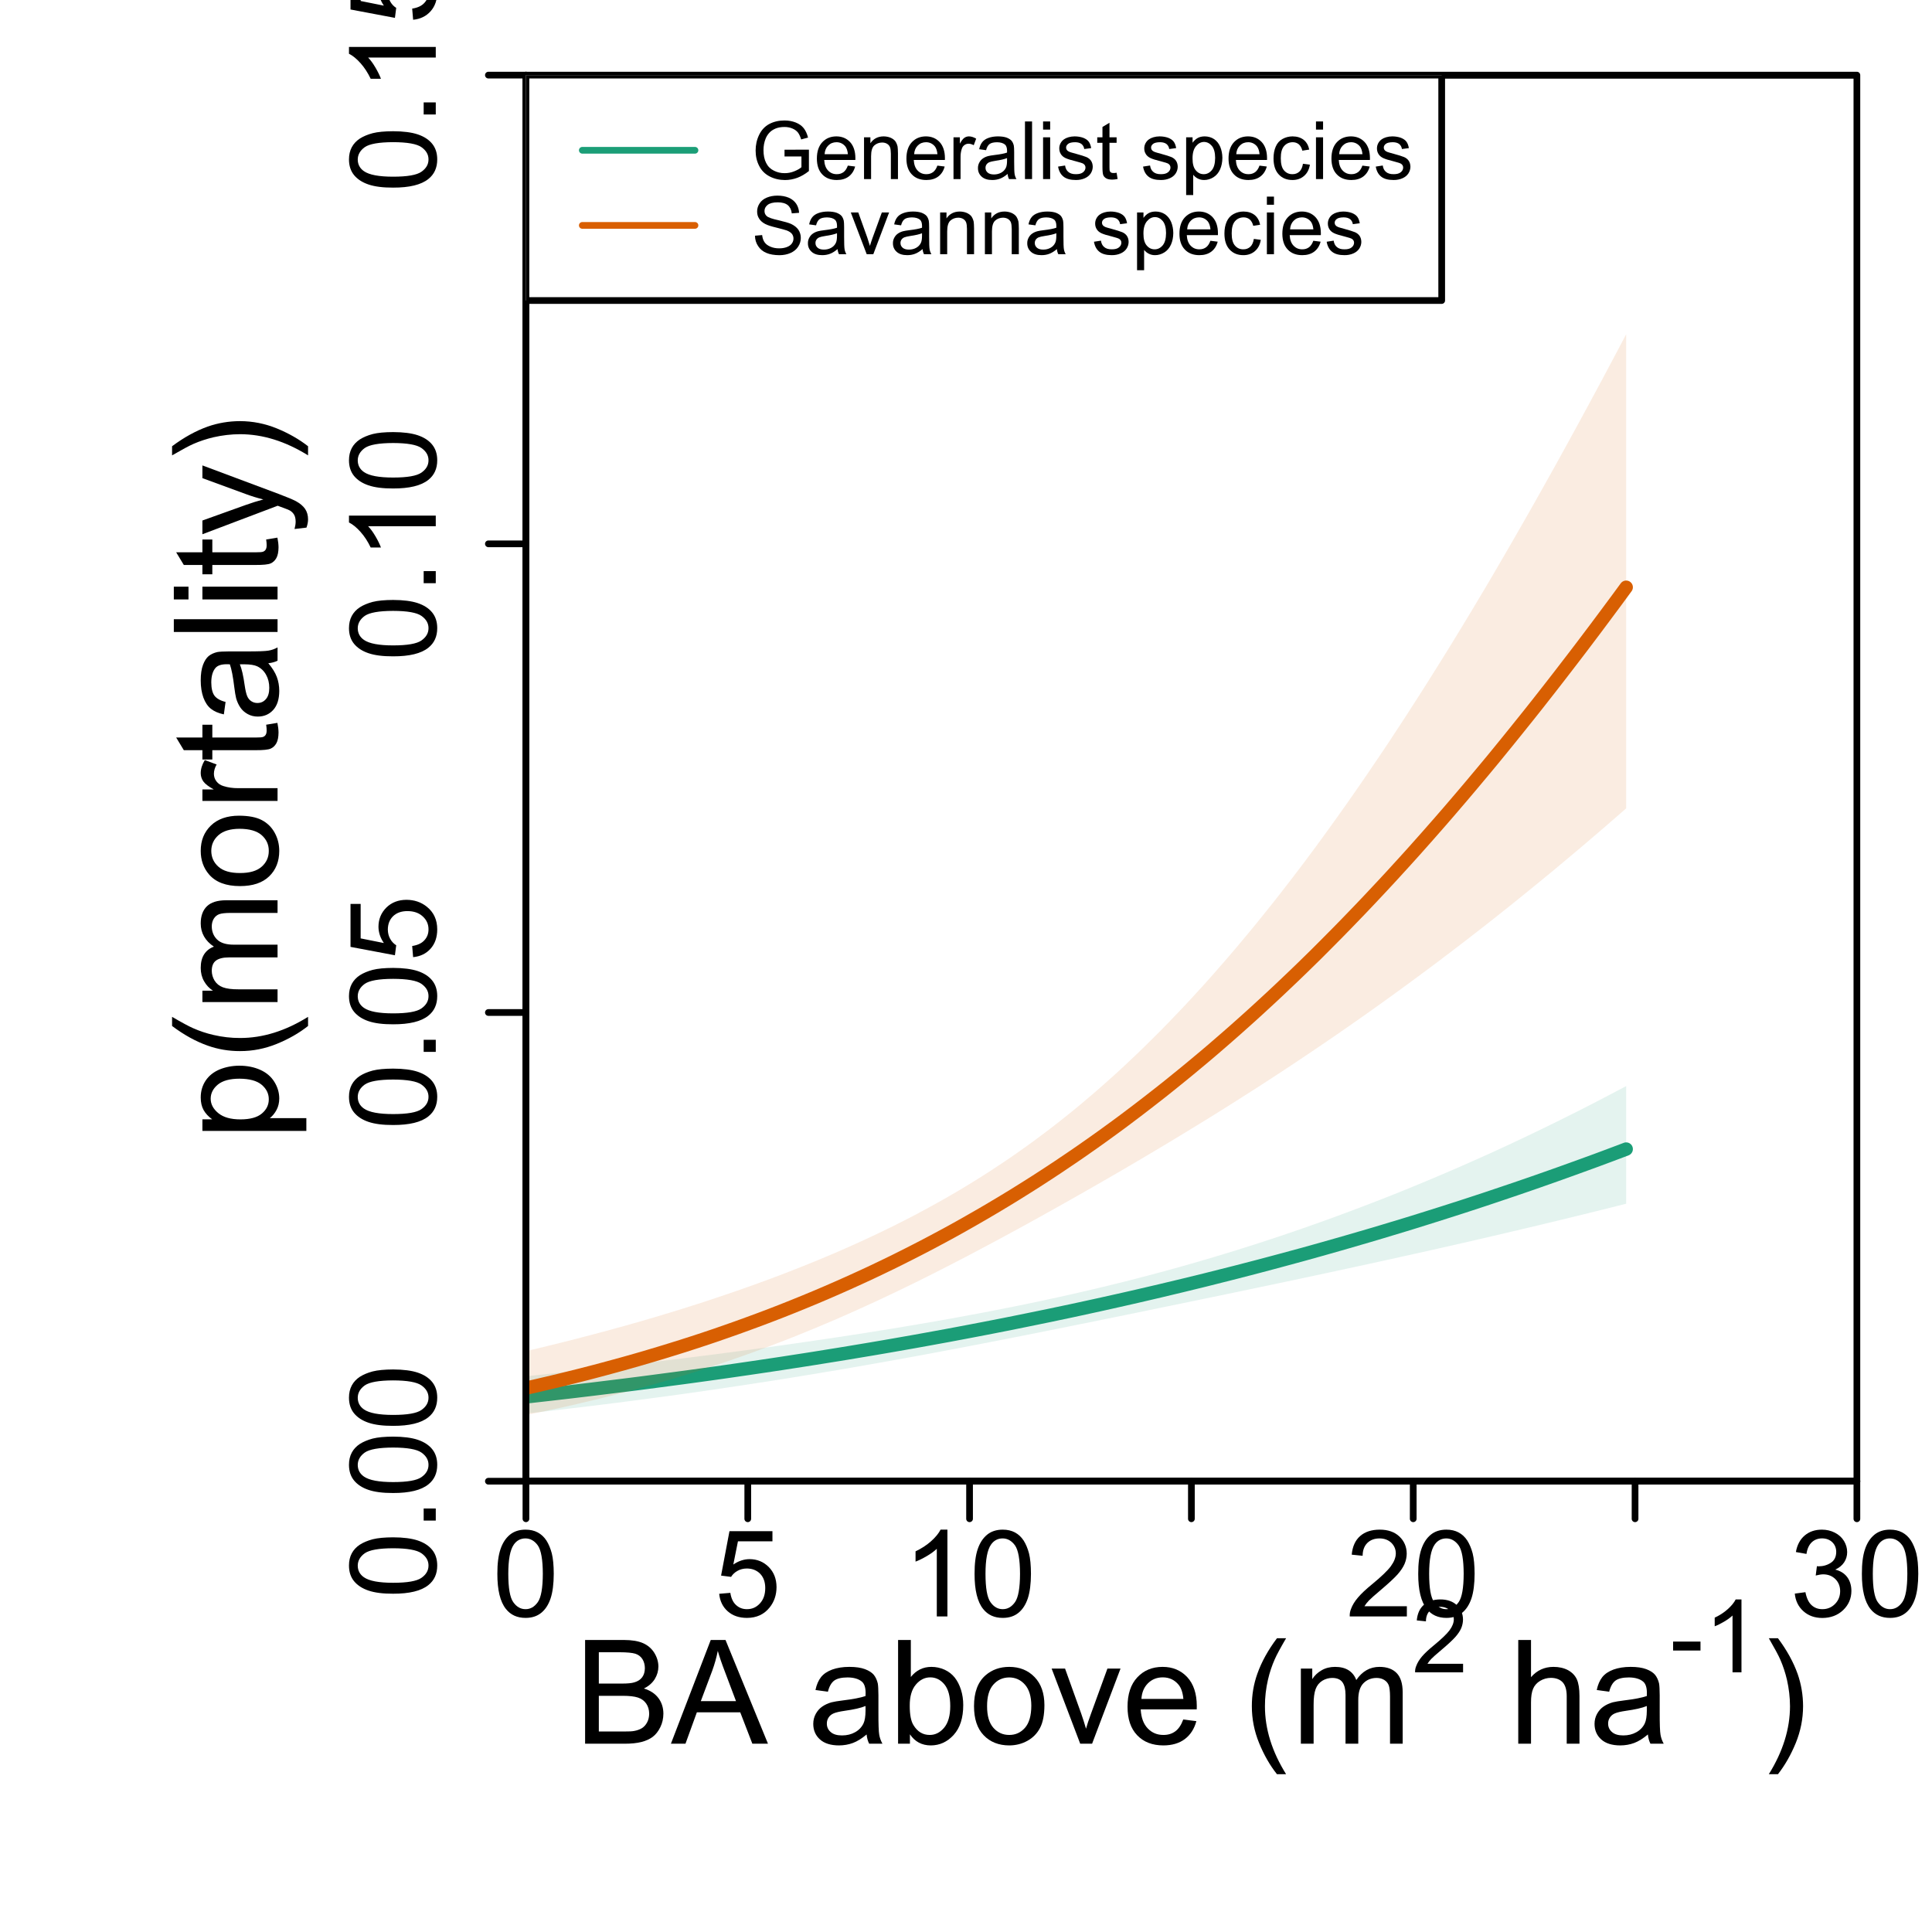 <?xml version="1.0" encoding="UTF-8"?>
<svg xmlns="http://www.w3.org/2000/svg" xmlns:xlink="http://www.w3.org/1999/xlink" width="216pt" height="216pt" viewBox="0 0 216 216" version="1.1">
<defs>
<g>
<symbol overflow="visible" id="glyph0-0">
<path style="stroke:none;" d="M 2.023 0 L 2.023 -10.125 L 10.125 -10.125 L 10.125 0 Z M 2.277 -0.254 L 9.871 -0.254 L 9.871 -9.871 L 2.277 -9.871 Z M 2.277 -0.254 "/>
</symbol>
<symbol overflow="visible" id="glyph0-1">
<path style="stroke:none;" d="M 1.188 0 L 1.188 -11.598 L 5.539 -11.598 C 6.422 -11.594 7.133 -11.477 7.668 -11.242 C 8.203 -11.004 8.621 -10.645 8.926 -10.16 C 9.227 -9.672 9.379 -9.16 9.383 -8.629 C 9.379 -8.133 9.246 -7.668 8.977 -7.23 C 8.707 -6.793 8.301 -6.438 7.762 -6.172 C 8.461 -5.961 9 -5.609 9.375 -5.117 C 9.75 -4.617 9.938 -4.035 9.941 -3.363 C 9.938 -2.816 9.824 -2.309 9.598 -1.848 C 9.367 -1.379 9.082 -1.02 8.746 -0.766 C 8.406 -0.512 7.984 -0.32 7.477 -0.191 C 6.969 -0.062 6.344 0 5.609 0 Z M 2.723 -6.723 L 5.23 -6.723 C 5.906 -6.719 6.395 -6.766 6.691 -6.859 C 7.082 -6.973 7.375 -7.164 7.574 -7.434 C 7.77 -7.703 7.867 -8.043 7.871 -8.449 C 7.867 -8.832 7.777 -9.168 7.594 -9.465 C 7.406 -9.754 7.141 -9.953 6.801 -10.062 C 6.457 -10.168 5.871 -10.223 5.039 -10.227 L 2.723 -10.227 Z M 2.723 -1.367 L 5.609 -1.367 C 6.102 -1.363 6.449 -1.383 6.652 -1.422 C 7.004 -1.484 7.301 -1.59 7.539 -1.738 C 7.773 -1.883 7.969 -2.098 8.121 -2.383 C 8.273 -2.664 8.348 -2.992 8.352 -3.363 C 8.348 -3.793 8.238 -4.168 8.02 -4.488 C 7.797 -4.809 7.488 -5.031 7.098 -5.16 C 6.703 -5.289 6.141 -5.355 5.402 -5.355 L 2.723 -5.355 Z M 2.723 -1.367 "/>
</symbol>
<symbol overflow="visible" id="glyph0-2">
<path style="stroke:none;" d="M -0.023 0 L 4.43 -11.598 L 6.082 -11.598 L 10.828 0 L 9.082 0 L 7.727 -3.512 L 2.879 -3.512 L 1.605 0 Z M 3.32 -4.762 L 7.254 -4.762 L 6.043 -7.973 C 5.668 -8.945 5.395 -9.746 5.219 -10.379 C 5.07 -9.629 4.863 -8.891 4.598 -8.164 Z M 3.32 -4.762 "/>
</symbol>
<symbol overflow="visible" id="glyph0-3">
<path style="stroke:none;" d=""/>
</symbol>
<symbol overflow="visible" id="glyph0-4">
<path style="stroke:none;" d="M 6.551 -1.035 C 6.02 -0.586 5.512 -0.27 5.027 -0.086 C 4.539 0.098 4.016 0.188 3.457 0.191 C 2.535 0.188 1.824 -0.035 1.328 -0.484 C 0.832 -0.934 0.586 -1.512 0.586 -2.215 C 0.586 -2.625 0.68 -3 0.867 -3.34 C 1.055 -3.68 1.297 -3.953 1.602 -4.16 C 1.898 -4.363 2.242 -4.52 2.625 -4.629 C 2.906 -4.699 3.328 -4.77 3.891 -4.84 C 5.039 -4.977 5.883 -5.141 6.43 -5.332 C 6.43 -5.527 6.434 -5.648 6.438 -5.703 C 6.434 -6.281 6.301 -6.691 6.035 -6.93 C 5.668 -7.246 5.125 -7.406 4.414 -7.41 C 3.742 -7.406 3.25 -7.289 2.93 -7.059 C 2.609 -6.82 2.371 -6.406 2.223 -5.812 L 0.832 -6.004 C 0.957 -6.598 1.164 -7.078 1.453 -7.445 C 1.742 -7.809 2.16 -8.09 2.711 -8.293 C 3.258 -8.488 3.895 -8.59 4.621 -8.59 C 5.336 -8.59 5.918 -8.504 6.367 -8.336 C 6.812 -8.168 7.141 -7.957 7.355 -7.699 C 7.562 -7.441 7.711 -7.117 7.801 -6.73 C 7.844 -6.484 7.867 -6.047 7.871 -5.418 L 7.871 -3.52 C 7.867 -2.195 7.898 -1.359 7.961 -1.008 C 8.02 -0.656 8.141 -0.32 8.32 0 L 6.836 0 C 6.684 -0.293 6.59 -0.637 6.551 -1.035 Z M 6.43 -4.215 C 5.91 -4 5.137 -3.824 4.105 -3.68 C 3.516 -3.594 3.102 -3.496 2.863 -3.391 C 2.617 -3.285 2.43 -3.133 2.301 -2.93 C 2.168 -2.727 2.102 -2.5 2.105 -2.254 C 2.102 -1.871 2.246 -1.555 2.535 -1.305 C 2.82 -1.051 3.242 -0.926 3.797 -0.926 C 4.344 -0.926 4.832 -1.043 5.262 -1.285 C 5.688 -1.52 6 -1.848 6.203 -2.27 C 6.352 -2.59 6.426 -3.066 6.43 -3.695 Z M 6.43 -4.215 "/>
</symbol>
<symbol overflow="visible" id="glyph0-5">
<path style="stroke:none;" d="M 2.383 0 L 1.059 0 L 1.059 -11.598 L 2.484 -11.598 L 2.484 -7.461 C 3.086 -8.211 3.852 -8.59 4.785 -8.59 C 5.301 -8.59 5.789 -8.484 6.254 -8.277 C 6.711 -8.066 7.09 -7.773 7.391 -7.398 C 7.688 -7.02 7.922 -6.566 8.09 -6.035 C 8.258 -5.504 8.344 -4.934 8.344 -4.328 C 8.344 -2.887 7.988 -1.773 7.277 -0.988 C 6.566 -0.203 5.711 0.188 4.715 0.191 C 3.719 0.188 2.941 -0.223 2.383 -1.051 Z M 2.363 -4.262 C 2.359 -3.254 2.5 -2.527 2.777 -2.082 C 3.223 -1.344 3.828 -0.977 4.598 -0.98 C 5.215 -0.977 5.75 -1.246 6.207 -1.789 C 6.66 -2.328 6.891 -3.137 6.891 -4.207 C 6.891 -5.301 6.672 -6.109 6.238 -6.633 C 5.801 -7.156 5.273 -7.418 4.66 -7.418 C 4.035 -7.418 3.496 -7.145 3.043 -6.605 C 2.586 -6.062 2.359 -5.281 2.363 -4.262 Z M 2.363 -4.262 "/>
</symbol>
<symbol overflow="visible" id="glyph0-6">
<path style="stroke:none;" d="M 0.539 -4.199 C 0.539 -5.754 0.969 -6.906 1.836 -7.656 C 2.555 -8.277 3.438 -8.59 4.477 -8.59 C 5.633 -8.59 6.574 -8.211 7.309 -7.453 C 8.039 -6.695 8.406 -5.648 8.41 -4.32 C 8.406 -3.234 8.246 -2.387 7.922 -1.77 C 7.598 -1.148 7.125 -0.664 6.508 -0.324 C 5.887 0.02 5.211 0.188 4.477 0.191 C 3.301 0.188 2.348 -0.188 1.625 -0.941 C 0.898 -1.695 0.539 -2.781 0.539 -4.199 Z M 2 -4.199 C 1.996 -3.121 2.23 -2.316 2.703 -1.781 C 3.172 -1.246 3.766 -0.977 4.477 -0.98 C 5.184 -0.977 5.77 -1.246 6.242 -1.785 C 6.707 -2.32 6.941 -3.141 6.945 -4.246 C 6.941 -5.281 6.707 -6.066 6.234 -6.605 C 5.762 -7.137 5.176 -7.406 4.477 -7.41 C 3.766 -7.406 3.172 -7.141 2.703 -6.609 C 2.23 -6.078 1.996 -5.273 2 -4.199 Z M 2 -4.199 "/>
</symbol>
<symbol overflow="visible" id="glyph0-7">
<path style="stroke:none;" d="M 3.402 0 L 0.207 -8.402 L 1.707 -8.402 L 3.512 -3.371 C 3.703 -2.824 3.883 -2.262 4.051 -1.676 C 4.172 -2.117 4.348 -2.648 4.578 -3.273 L 6.445 -8.402 L 7.91 -8.402 L 4.73 0 Z M 3.402 0 "/>
</symbol>
<symbol overflow="visible" id="glyph0-8">
<path style="stroke:none;" d="M 6.82 -2.707 L 8.289 -2.523 C 8.055 -1.66 7.625 -0.992 7 -0.52 C 6.371 -0.047 5.57 0.188 4.598 0.191 C 3.367 0.188 2.391 -0.188 1.672 -0.945 C 0.949 -1.699 0.59 -2.762 0.594 -4.129 C 0.59 -5.539 0.953 -6.637 1.684 -7.418 C 2.41 -8.199 3.355 -8.59 4.516 -8.59 C 5.637 -8.59 6.555 -8.207 7.27 -7.441 C 7.977 -6.676 8.332 -5.598 8.336 -4.215 C 8.332 -4.129 8.328 -4.004 8.328 -3.836 L 2.066 -3.836 C 2.117 -2.91 2.379 -2.203 2.848 -1.715 C 3.316 -1.223 3.902 -0.977 4.605 -0.98 C 5.125 -0.977 5.57 -1.113 5.941 -1.391 C 6.309 -1.664 6.602 -2.105 6.82 -2.707 Z M 2.145 -5.008 L 6.836 -5.008 C 6.77 -5.711 6.59 -6.242 6.297 -6.598 C 5.84 -7.145 5.25 -7.418 4.531 -7.418 C 3.875 -7.418 3.328 -7.199 2.883 -6.762 C 2.438 -6.324 2.191 -5.738 2.145 -5.008 Z M 2.145 -5.008 "/>
</symbol>
<symbol overflow="visible" id="glyph0-9">
<path style="stroke:none;" d="M 3.789 3.41 C 3 2.418 2.336 1.258 1.793 -0.07 C 1.25 -1.398 0.977 -2.773 0.98 -4.199 C 0.977 -5.453 1.18 -6.656 1.59 -7.809 C 2.059 -9.141 2.793 -10.469 3.789 -11.793 L 4.809 -11.793 C 4.168 -10.695 3.746 -9.914 3.543 -9.445 C 3.219 -8.715 2.965 -7.953 2.785 -7.168 C 2.555 -6.176 2.441 -5.184 2.445 -4.191 C 2.441 -1.652 3.23 0.879 4.809 3.41 Z M 3.789 3.41 "/>
</symbol>
<symbol overflow="visible" id="glyph0-10">
<path style="stroke:none;" d="M 1.066 0 L 1.066 -8.402 L 2.34 -8.402 L 2.34 -7.223 C 2.602 -7.633 2.953 -7.965 3.395 -8.215 C 3.828 -8.465 4.328 -8.59 4.887 -8.59 C 5.508 -8.59 6.016 -8.461 6.418 -8.203 C 6.812 -7.945 7.094 -7.582 7.262 -7.117 C 7.922 -8.098 8.789 -8.59 9.855 -8.59 C 10.688 -8.59 11.328 -8.359 11.777 -7.898 C 12.223 -7.438 12.445 -6.727 12.449 -5.766 L 12.449 0 L 11.035 0 L 11.035 -5.293 C 11.031 -5.855 10.984 -6.266 10.895 -6.52 C 10.801 -6.77 10.637 -6.973 10.395 -7.125 C 10.152 -7.277 9.867 -7.352 9.539 -7.355 C 8.945 -7.352 8.453 -7.156 8.066 -6.766 C 7.676 -6.371 7.48 -5.742 7.484 -4.879 L 7.484 0 L 6.059 0 L 6.059 -5.457 C 6.059 -6.086 5.941 -6.562 5.711 -6.879 C 5.477 -7.195 5.098 -7.352 4.57 -7.355 C 4.172 -7.352 3.801 -7.246 3.461 -7.039 C 3.117 -6.824 2.871 -6.516 2.719 -6.113 C 2.566 -5.703 2.488 -5.121 2.492 -4.359 L 2.492 0 Z M 1.066 0 "/>
</symbol>
<symbol overflow="visible" id="glyph0-11">
<path style="stroke:none;" d="M 1.066 0 L 1.066 -11.598 L 2.492 -11.598 L 2.492 -7.438 C 3.152 -8.203 3.992 -8.59 5.008 -8.59 C 5.629 -8.59 6.168 -8.465 6.629 -8.223 C 7.082 -7.973 7.41 -7.637 7.613 -7.207 C 7.809 -6.773 7.91 -6.145 7.91 -5.324 L 7.91 0 L 6.484 0 L 6.484 -5.324 C 6.48 -6.031 6.328 -6.547 6.023 -6.875 C 5.715 -7.195 5.277 -7.359 4.715 -7.363 C 4.289 -7.359 3.891 -7.25 3.523 -7.035 C 3.148 -6.812 2.883 -6.516 2.727 -6.145 C 2.566 -5.77 2.488 -5.254 2.492 -4.598 L 2.492 0 Z M 1.066 0 "/>
</symbol>
<symbol overflow="visible" id="glyph0-12">
<path style="stroke:none;" d="M 2 3.41 L 0.98 3.41 C 2.555 0.879 3.344 -1.652 3.348 -4.191 C 3.344 -5.18 3.23 -6.164 3.008 -7.145 C 2.824 -7.93 2.574 -8.691 2.254 -9.422 C 2.047 -9.895 1.621 -10.684 0.98 -11.793 L 2 -11.793 C 2.988 -10.469 3.723 -9.141 4.199 -7.809 C 4.602 -6.656 4.805 -5.453 4.809 -4.199 C 4.805 -2.773 4.531 -1.398 3.988 -0.07 C 3.441 1.258 2.777 2.418 2 3.41 Z M 2 3.41 "/>
</symbol>
<symbol overflow="visible" id="glyph1-0">
<path style="stroke:none;" d="M 1.418 0 L 1.418 -7.086 L 7.086 -7.086 L 7.086 0 Z M 1.594 -0.176 L 6.91 -0.176 L 6.91 -6.91 L 1.594 -6.91 Z M 1.594 -0.176 "/>
</symbol>
<symbol overflow="visible" id="glyph1-1">
<path style="stroke:none;" d="M 5.707 -0.957 L 5.707 0 L 0.344 0 C 0.332 -0.238 0.371 -0.469 0.461 -0.691 C 0.594 -1.059 0.812 -1.418 1.113 -1.773 C 1.414 -2.125 1.848 -2.535 2.418 -3 C 3.297 -3.723 3.895 -4.293 4.207 -4.719 C 4.516 -5.141 4.668 -5.543 4.672 -5.918 C 4.668 -6.312 4.527 -6.645 4.246 -6.918 C 3.961 -7.188 3.594 -7.324 3.145 -7.324 C 2.664 -7.324 2.281 -7.18 1.992 -6.891 C 1.703 -6.602 1.555 -6.203 1.555 -5.699 L 0.531 -5.805 C 0.598 -6.566 0.863 -7.148 1.324 -7.551 C 1.781 -7.949 2.395 -8.148 3.168 -8.152 C 3.945 -8.148 4.562 -7.934 5.016 -7.504 C 5.469 -7.07 5.695 -6.535 5.699 -5.898 C 5.695 -5.57 5.629 -5.25 5.5 -4.938 C 5.363 -4.621 5.141 -4.289 4.836 -3.945 C 4.523 -3.594 4.012 -3.121 3.301 -2.52 C 2.699 -2.016 2.316 -1.672 2.148 -1.496 C 1.977 -1.316 1.836 -1.137 1.727 -0.957 Z M 5.707 -0.957 "/>
</symbol>
<symbol overflow="visible" id="glyph1-2">
<path style="stroke:none;" d="M 0.359 -2.438 L 0.359 -3.438 L 3.422 -3.438 L 3.422 -2.438 Z M 0.359 -2.438 "/>
</symbol>
<symbol overflow="visible" id="glyph1-3">
<path style="stroke:none;" d="M 4.227 0 L 3.227 0 L 3.227 -6.352 C 2.984 -6.121 2.668 -5.891 2.281 -5.664 C 1.891 -5.434 1.543 -5.262 1.234 -5.148 L 1.234 -6.113 C 1.789 -6.371 2.277 -6.691 2.695 -7.066 C 3.109 -7.438 3.402 -7.797 3.582 -8.152 L 4.227 -8.152 Z M 4.227 0 "/>
</symbol>
<symbol overflow="visible" id="glyph2-0">
<path style="stroke:none;" d="M 0 -2.023 L -10.125 -2.023 L -10.125 -10.125 L 0 -10.125 Z M -0.254 -2.277 L -0.254 -9.871 L -9.871 -9.871 L -9.871 -2.277 Z M -0.254 -2.277 "/>
</symbol>
<symbol overflow="visible" id="glyph2-1">
<path style="stroke:none;" d="M 3.219 -1.066 L -8.402 -1.066 L -8.402 -2.363 L -7.309 -2.363 C -7.73 -2.668 -8.051 -3.016 -8.27 -3.402 C -8.48 -3.785 -8.59 -4.25 -8.59 -4.801 C -8.59 -5.516 -8.402 -6.148 -8.035 -6.699 C -7.664 -7.246 -7.145 -7.66 -6.473 -7.941 C -5.797 -8.215 -5.059 -8.355 -4.262 -8.359 C -3.398 -8.355 -2.625 -8.203 -1.941 -7.898 C -1.25 -7.59 -0.723 -7.141 -0.359 -6.555 C 0.008 -5.965 0.188 -5.348 0.191 -4.699 C 0.188 -4.223 0.09 -3.797 -0.109 -3.422 C -0.309 -3.043 -0.562 -2.73 -0.871 -2.492 L 3.219 -2.492 Z M -4.152 -2.355 C -3.07 -2.355 -2.27 -2.574 -1.754 -3.012 C -1.234 -3.449 -0.977 -3.98 -0.98 -4.605 C -0.977 -5.238 -1.246 -5.777 -1.781 -6.23 C -2.316 -6.676 -3.145 -6.902 -4.273 -6.906 C -5.34 -6.902 -6.141 -6.684 -6.676 -6.246 C -7.207 -5.805 -7.477 -5.277 -7.477 -4.668 C -7.477 -4.059 -7.191 -3.52 -6.625 -3.055 C -6.055 -2.586 -5.23 -2.355 -4.152 -2.355 Z M -4.152 -2.355 "/>
</symbol>
<symbol overflow="visible" id="glyph2-2">
<path style="stroke:none;" d="M 3.41 -3.789 C 2.418 -3 1.258 -2.336 -0.07 -1.793 C -1.398 -1.25 -2.773 -0.977 -4.199 -0.98 C -5.453 -0.977 -6.656 -1.18 -7.809 -1.59 C -9.141 -2.059 -10.469 -2.793 -11.793 -3.789 L -11.793 -4.809 C -10.695 -4.168 -9.914 -3.746 -9.445 -3.543 C -8.715 -3.219 -7.953 -2.965 -7.168 -2.785 C -6.176 -2.555 -5.184 -2.441 -4.191 -2.445 C -1.652 -2.441 0.879 -3.23 3.41 -4.809 Z M 3.41 -3.789 "/>
</symbol>
<symbol overflow="visible" id="glyph2-3">
<path style="stroke:none;" d="M 0 -1.066 L -8.402 -1.066 L -8.402 -2.34 L -7.223 -2.34 C -7.633 -2.602 -7.965 -2.953 -8.215 -3.395 C -8.465 -3.828 -8.59 -4.328 -8.59 -4.887 C -8.59 -5.508 -8.461 -6.016 -8.203 -6.418 C -7.945 -6.812 -7.582 -7.094 -7.117 -7.262 C -8.098 -7.922 -8.59 -8.789 -8.59 -9.855 C -8.59 -10.688 -8.359 -11.328 -7.898 -11.777 C -7.438 -12.223 -6.727 -12.445 -5.766 -12.449 L 0 -12.449 L 0 -11.035 L -5.293 -11.035 C -5.855 -11.031 -6.266 -10.984 -6.52 -10.895 C -6.77 -10.801 -6.973 -10.637 -7.125 -10.395 C -7.277 -10.152 -7.352 -9.867 -7.355 -9.539 C -7.352 -8.945 -7.156 -8.453 -6.766 -8.066 C -6.371 -7.676 -5.742 -7.48 -4.879 -7.484 L 0 -7.484 L 0 -6.059 L -5.457 -6.059 C -6.086 -6.059 -6.562 -5.941 -6.879 -5.711 C -7.195 -5.477 -7.352 -5.098 -7.355 -4.57 C -7.352 -4.172 -7.246 -3.801 -7.039 -3.461 C -6.824 -3.117 -6.516 -2.871 -6.113 -2.719 C -5.703 -2.566 -5.121 -2.488 -4.359 -2.492 L 0 -2.492 Z M 0 -1.066 "/>
</symbol>
<symbol overflow="visible" id="glyph2-4">
<path style="stroke:none;" d="M -4.199 -0.539 C -5.754 -0.539 -6.906 -0.969 -7.656 -1.836 C -8.277 -2.555 -8.59 -3.438 -8.59 -4.477 C -8.59 -5.633 -8.211 -6.574 -7.453 -7.309 C -6.695 -8.039 -5.648 -8.406 -4.32 -8.41 C -3.234 -8.406 -2.387 -8.246 -1.77 -7.922 C -1.148 -7.598 -0.664 -7.125 -0.324 -6.508 C 0.02 -5.887 0.188 -5.211 0.191 -4.477 C 0.188 -3.301 -0.188 -2.348 -0.941 -1.625 C -1.695 -0.898 -2.781 -0.539 -4.199 -0.539 Z M -4.199 -2 C -3.121 -1.996 -2.316 -2.23 -1.781 -2.703 C -1.246 -3.172 -0.977 -3.766 -0.98 -4.477 C -0.977 -5.184 -1.246 -5.77 -1.785 -6.242 C -2.32 -6.707 -3.141 -6.941 -4.246 -6.945 C -5.281 -6.941 -6.066 -6.707 -6.605 -6.234 C -7.137 -5.762 -7.406 -5.176 -7.41 -4.477 C -7.406 -3.766 -7.141 -3.172 -6.609 -2.703 C -6.078 -2.23 -5.273 -1.996 -4.199 -2 Z M -4.199 -2 "/>
</symbol>
<symbol overflow="visible" id="glyph2-5">
<path style="stroke:none;" d="M 0 -1.051 L -8.402 -1.051 L -8.402 -2.332 L -7.129 -2.332 C -7.719 -2.66 -8.109 -2.961 -8.305 -3.238 C -8.492 -3.516 -8.59 -3.82 -8.59 -4.152 C -8.59 -4.629 -8.438 -5.117 -8.133 -5.617 L -6.812 -5.125 C -7.012 -4.777 -7.113 -4.43 -7.117 -4.082 C -7.113 -3.766 -7.02 -3.484 -6.836 -3.242 C -6.648 -2.992 -6.391 -2.816 -6.059 -2.715 C -5.551 -2.551 -4.996 -2.473 -4.398 -2.477 L 0 -2.477 Z M 0 -1.051 "/>
</symbol>
<symbol overflow="visible" id="glyph2-6">
<path style="stroke:none;" d="M -1.273 -4.176 L -0.016 -4.383 C 0.066 -3.98 0.105 -3.621 0.109 -3.305 C 0.105 -2.789 0.027 -2.387 -0.133 -2.102 C -0.293 -1.816 -0.508 -1.617 -0.777 -1.5 C -1.043 -1.383 -1.605 -1.324 -2.461 -1.328 L -7.293 -1.328 L -7.293 -0.285 L -8.402 -0.285 L -8.402 -1.328 L -10.48 -1.328 L -11.336 -2.746 L -8.402 -2.746 L -8.402 -4.176 L -7.293 -4.176 L -7.293 -2.746 L -2.383 -2.746 C -1.973 -2.742 -1.711 -2.766 -1.598 -2.82 C -1.477 -2.867 -1.383 -2.949 -1.32 -3.062 C -1.25 -3.176 -1.219 -3.34 -1.219 -3.551 C -1.219 -3.707 -1.234 -3.914 -1.273 -4.176 Z M -1.273 -4.176 "/>
</symbol>
<symbol overflow="visible" id="glyph2-7">
<path style="stroke:none;" d="M -1.035 -6.551 C -0.586 -6.02 -0.27 -5.512 -0.086 -5.027 C 0.098 -4.539 0.188 -4.016 0.191 -3.457 C 0.188 -2.535 -0.035 -1.824 -0.484 -1.328 C -0.934 -0.832 -1.512 -0.586 -2.215 -0.586 C -2.625 -0.586 -3 -0.68 -3.34 -0.867 C -3.68 -1.055 -3.953 -1.297 -4.16 -1.602 C -4.363 -1.902 -4.52 -2.246 -4.629 -2.625 C -4.699 -2.906 -4.77 -3.328 -4.84 -3.891 C -4.977 -5.039 -5.141 -5.883 -5.332 -6.43 C -5.527 -6.43 -5.648 -6.434 -5.703 -6.438 C -6.281 -6.434 -6.691 -6.301 -6.93 -6.035 C -7.246 -5.668 -7.406 -5.125 -7.41 -4.414 C -7.406 -3.742 -7.289 -3.25 -7.059 -2.93 C -6.82 -2.609 -6.406 -2.371 -5.812 -2.223 L -6.004 -0.832 C -6.598 -0.957 -7.078 -1.164 -7.445 -1.453 C -7.809 -1.742 -8.09 -2.16 -8.293 -2.711 C -8.488 -3.258 -8.59 -3.895 -8.59 -4.621 C -8.59 -5.336 -8.504 -5.918 -8.336 -6.367 C -8.168 -6.812 -7.957 -7.141 -7.699 -7.355 C -7.441 -7.562 -7.117 -7.711 -6.73 -7.801 C -6.484 -7.844 -6.047 -7.867 -5.418 -7.871 L -3.52 -7.871 C -2.195 -7.867 -1.359 -7.898 -1.008 -7.961 C -0.656 -8.02 -0.32 -8.141 0 -8.32 L 0 -6.836 C -0.293 -6.684 -0.637 -6.59 -1.035 -6.551 Z M -4.215 -6.43 C -4 -5.91 -3.824 -5.137 -3.68 -4.105 C -3.594 -3.516 -3.496 -3.102 -3.391 -2.863 C -3.285 -2.617 -3.133 -2.43 -2.93 -2.301 C -2.727 -2.168 -2.5 -2.102 -2.254 -2.105 C -1.871 -2.102 -1.555 -2.246 -1.305 -2.535 C -1.051 -2.82 -0.926 -3.242 -0.926 -3.797 C -0.926 -4.344 -1.043 -4.832 -1.285 -5.262 C -1.52 -5.688 -1.848 -6 -2.27 -6.203 C -2.59 -6.352 -3.066 -6.426 -3.695 -6.43 Z M -4.215 -6.43 "/>
</symbol>
<symbol overflow="visible" id="glyph2-8">
<path style="stroke:none;" d="M 0 -1.035 L -11.598 -1.035 L -11.598 -2.461 L 0 -2.461 Z M 0 -1.035 "/>
</symbol>
<symbol overflow="visible" id="glyph2-9">
<path style="stroke:none;" d="M -9.957 -1.074 L -11.598 -1.074 L -11.598 -2.5 L -9.957 -2.5 Z M 0 -1.074 L -8.402 -1.074 L -8.402 -2.5 L 0 -2.5 Z M 0 -1.074 "/>
</symbol>
<symbol overflow="visible" id="glyph2-10">
<path style="stroke:none;" d="M 3.234 -1.004 L 1.898 -0.848 C 1.98 -1.156 2.02 -1.426 2.023 -1.66 C 2.02 -1.973 1.969 -2.227 1.863 -2.422 C 1.758 -2.609 1.609 -2.766 1.426 -2.887 C 1.277 -2.977 0.926 -3.121 0.363 -3.32 C 0.285 -3.348 0.168 -3.391 0.016 -3.449 L -8.402 -0.262 L -8.402 -1.797 L -3.535 -3.543 C -2.914 -3.766 -2.266 -3.969 -1.59 -4.152 C -2.238 -4.312 -2.879 -4.508 -3.504 -4.738 L -8.402 -6.535 L -8.402 -7.957 L 0.141 -4.762 C 1.062 -4.414 1.695 -4.148 2.047 -3.965 C 2.516 -3.707 2.863 -3.414 3.082 -3.09 C 3.301 -2.762 3.41 -2.375 3.41 -1.922 C 3.41 -1.648 3.352 -1.34 3.234 -1.004 Z M 3.234 -1.004 "/>
</symbol>
<symbol overflow="visible" id="glyph2-11">
<path style="stroke:none;" d="M 3.41 -2 L 3.41 -0.98 C 0.879 -2.555 -1.652 -3.344 -4.191 -3.348 C -5.18 -3.344 -6.164 -3.23 -7.145 -3.008 C -7.93 -2.824 -8.691 -2.574 -9.422 -2.254 C -9.895 -2.047 -10.684 -1.621 -11.793 -0.98 L -11.793 -2 C -10.469 -2.988 -9.141 -3.723 -7.809 -4.199 C -6.656 -4.602 -5.453 -4.805 -4.199 -4.809 C -2.773 -4.805 -1.398 -4.531 -0.07 -3.988 C 1.258 -3.441 2.418 -2.777 3.41 -2 Z M 3.41 -2 "/>
</symbol>
<symbol overflow="visible" id="glyph3-0">
<path style="stroke:none;" d="M 1.688 0 L 1.688 -8.438 L 8.438 -8.438 L 8.438 0 Z M 1.898 -0.211 L 8.227 -0.211 L 8.227 -8.227 L 1.898 -8.227 Z M 1.898 -0.211 "/>
</symbol>
<symbol overflow="visible" id="glyph3-1">
<path style="stroke:none;" d="M 0.559 -4.766 C 0.555 -5.906 0.672 -6.828 0.91 -7.523 C 1.145 -8.219 1.496 -8.754 1.961 -9.137 C 2.422 -9.512 3.004 -9.703 3.711 -9.703 C 4.227 -9.703 4.684 -9.598 5.074 -9.391 C 5.465 -9.18 5.785 -8.879 6.043 -8.488 C 6.293 -8.094 6.496 -7.613 6.645 -7.051 C 6.789 -6.48 6.859 -5.719 6.863 -4.766 C 6.859 -3.629 6.742 -2.715 6.512 -2.02 C 6.277 -1.32 5.93 -0.781 5.469 -0.406 C 5 -0.023 4.414 0.164 3.711 0.164 C 2.773 0.164 2.043 -0.168 1.516 -0.836 C 0.875 -1.637 0.555 -2.945 0.559 -4.766 Z M 1.781 -4.766 C 1.781 -3.176 1.965 -2.121 2.336 -1.598 C 2.707 -1.07 3.164 -0.809 3.711 -0.812 C 4.25 -0.809 4.707 -1.07 5.082 -1.602 C 5.449 -2.125 5.637 -3.18 5.641 -4.766 C 5.637 -6.352 5.449 -7.41 5.082 -7.938 C 4.707 -8.457 4.246 -8.719 3.699 -8.723 C 3.148 -8.719 2.715 -8.488 2.395 -8.027 C 1.984 -7.438 1.781 -6.348 1.781 -4.766 Z M 1.781 -4.766 "/>
</symbol>
<symbol overflow="visible" id="glyph3-2">
<path style="stroke:none;" d="M 0.559 -2.531 L 1.805 -2.637 C 1.898 -2.027 2.113 -1.57 2.449 -1.27 C 2.785 -0.961 3.188 -0.809 3.664 -0.812 C 4.234 -0.809 4.719 -1.023 5.113 -1.457 C 5.508 -1.883 5.707 -2.453 5.707 -3.172 C 5.707 -3.844 5.516 -4.379 5.137 -4.773 C 4.754 -5.16 4.258 -5.355 3.645 -5.359 C 3.262 -5.355 2.914 -5.27 2.609 -5.098 C 2.297 -4.926 2.059 -4.699 1.887 -4.422 L 0.77 -4.566 L 1.707 -9.531 L 6.512 -9.531 L 6.512 -8.398 L 2.656 -8.398 L 2.137 -5.801 C 2.715 -6.203 3.324 -6.402 3.961 -6.406 C 4.805 -6.402 5.516 -6.109 6.098 -5.527 C 6.676 -4.941 6.965 -4.191 6.969 -3.277 C 6.965 -2.398 6.711 -1.645 6.203 -1.008 C 5.582 -0.227 4.734 0.164 3.664 0.164 C 2.781 0.164 2.066 -0.082 1.512 -0.574 C 0.957 -1.066 0.637 -1.719 0.559 -2.531 Z M 0.559 -2.531 "/>
</symbol>
<symbol overflow="visible" id="glyph3-3">
<path style="stroke:none;" d="M 5.031 0 L 3.844 0 L 3.844 -7.562 C 3.555 -7.285 3.18 -7.012 2.719 -6.742 C 2.254 -6.469 1.836 -6.266 1.469 -6.129 L 1.469 -7.277 C 2.129 -7.59 2.707 -7.965 3.207 -8.41 C 3.699 -8.852 4.055 -9.285 4.266 -9.703 L 5.031 -9.703 Z M 5.031 0 "/>
</symbol>
<symbol overflow="visible" id="glyph3-4">
<path style="stroke:none;" d="M 6.797 -1.141 L 6.797 0 L 0.41 0 C 0.398 -0.285 0.441 -0.559 0.547 -0.824 C 0.703 -1.258 0.965 -1.688 1.328 -2.109 C 1.684 -2.531 2.199 -3.02 2.879 -3.574 C 3.926 -4.434 4.637 -5.113 5.008 -5.617 C 5.375 -6.121 5.559 -6.598 5.562 -7.047 C 5.559 -7.512 5.391 -7.906 5.059 -8.234 C 4.719 -8.555 4.281 -8.719 3.742 -8.723 C 3.168 -8.719 2.711 -8.547 2.371 -8.207 C 2.027 -7.859 1.855 -7.383 1.852 -6.781 L 0.633 -6.906 C 0.715 -7.816 1.027 -8.512 1.574 -8.988 C 2.117 -9.465 2.848 -9.703 3.77 -9.703 C 4.691 -9.703 5.426 -9.445 5.969 -8.93 C 6.508 -8.414 6.777 -7.777 6.781 -7.02 C 6.777 -6.633 6.699 -6.25 6.543 -5.879 C 6.383 -5.504 6.121 -5.113 5.758 -4.699 C 5.387 -4.285 4.777 -3.719 3.93 -3 C 3.215 -2.398 2.758 -1.992 2.555 -1.781 C 2.352 -1.57 2.184 -1.355 2.055 -1.141 Z M 6.797 -1.141 "/>
</symbol>
<symbol overflow="visible" id="glyph3-5">
<path style="stroke:none;" d="M 0.566 -2.551 L 1.754 -2.711 C 1.887 -2.035 2.121 -1.551 2.449 -1.254 C 2.777 -0.957 3.176 -0.809 3.645 -0.812 C 4.203 -0.809 4.672 -1 5.059 -1.391 C 5.441 -1.773 5.637 -2.254 5.637 -2.828 C 5.637 -3.371 5.457 -3.82 5.102 -4.176 C 4.742 -4.527 4.289 -4.703 3.742 -4.707 C 3.516 -4.703 3.238 -4.66 2.906 -4.574 L 3.039 -5.617 C 3.113 -5.605 3.176 -5.602 3.23 -5.602 C 3.73 -5.602 4.188 -5.73 4.594 -5.996 C 4.996 -6.258 5.195 -6.668 5.199 -7.219 C 5.195 -7.652 5.051 -8.012 4.758 -8.297 C 4.461 -8.582 4.078 -8.723 3.617 -8.727 C 3.152 -8.723 2.77 -8.578 2.465 -8.293 C 2.156 -8 1.957 -7.566 1.871 -6.988 L 0.688 -7.199 C 0.828 -7.992 1.156 -8.609 1.672 -9.047 C 2.184 -9.484 2.824 -9.703 3.594 -9.703 C 4.117 -9.703 4.602 -9.59 5.047 -9.363 C 5.488 -9.137 5.828 -8.828 6.066 -8.438 C 6.301 -8.047 6.422 -7.629 6.422 -7.191 C 6.422 -6.77 6.309 -6.391 6.086 -6.051 C 5.859 -5.707 5.527 -5.434 5.09 -5.234 C 5.656 -5.098 6.098 -4.824 6.418 -4.41 C 6.73 -3.992 6.891 -3.473 6.895 -2.855 C 6.891 -2.008 6.582 -1.293 5.973 -0.707 C 5.355 -0.121 4.578 0.168 3.641 0.172 C 2.789 0.168 2.086 -0.082 1.527 -0.586 C 0.965 -1.09 0.645 -1.742 0.566 -2.551 Z M 0.566 -2.551 "/>
</symbol>
<symbol overflow="visible" id="glyph4-0">
<path style="stroke:none;" d="M 0 -1.688 L -8.438 -1.688 L -8.438 -8.438 L 0 -8.438 Z M -0.211 -1.898 L -0.211 -8.227 L -8.227 -8.227 L -8.227 -1.898 Z M -0.211 -1.898 "/>
</symbol>
<symbol overflow="visible" id="glyph4-1">
<path style="stroke:none;" d="M -4.766 -0.559 C -5.906 -0.555 -6.828 -0.672 -7.523 -0.91 C -8.219 -1.145 -8.754 -1.496 -9.137 -1.961 C -9.512 -2.422 -9.703 -3.004 -9.703 -3.711 C -9.703 -4.227 -9.598 -4.684 -9.391 -5.074 C -9.18 -5.465 -8.879 -5.785 -8.488 -6.043 C -8.094 -6.293 -7.613 -6.496 -7.051 -6.645 C -6.48 -6.789 -5.719 -6.859 -4.766 -6.863 C -3.629 -6.859 -2.715 -6.742 -2.02 -6.512 C -1.32 -6.277 -0.781 -5.93 -0.406 -5.469 C -0.023 -5 0.164 -4.414 0.164 -3.711 C 0.164 -2.773 -0.168 -2.043 -0.836 -1.516 C -1.637 -0.875 -2.945 -0.555 -4.766 -0.559 Z M -4.766 -1.781 C -3.176 -1.781 -2.121 -1.965 -1.598 -2.336 C -1.07 -2.707 -0.809 -3.164 -0.812 -3.711 C -0.809 -4.25 -1.07 -4.707 -1.602 -5.082 C -2.125 -5.449 -3.18 -5.637 -4.766 -5.641 C -6.352 -5.637 -7.41 -5.449 -7.938 -5.082 C -8.457 -4.707 -8.719 -4.246 -8.723 -3.699 C -8.719 -3.148 -8.488 -2.715 -8.027 -2.395 C -7.438 -1.984 -6.348 -1.781 -4.766 -1.781 Z M -4.766 -1.781 "/>
</symbol>
<symbol overflow="visible" id="glyph4-2">
<path style="stroke:none;" d="M 0 -1.227 L -1.352 -1.227 L -1.352 -2.578 L 0 -2.578 Z M 0 -1.227 "/>
</symbol>
<symbol overflow="visible" id="glyph4-3">
<path style="stroke:none;" d="M -2.531 -0.559 L -2.637 -1.805 C -2.027 -1.898 -1.57 -2.113 -1.27 -2.449 C -0.961 -2.785 -0.809 -3.188 -0.812 -3.664 C -0.809 -4.234 -1.023 -4.719 -1.457 -5.113 C -1.883 -5.508 -2.453 -5.707 -3.172 -5.707 C -3.844 -5.707 -4.379 -5.516 -4.773 -5.137 C -5.16 -4.754 -5.355 -4.258 -5.359 -3.645 C -5.355 -3.262 -5.27 -2.914 -5.098 -2.609 C -4.926 -2.297 -4.699 -2.059 -4.422 -1.887 L -4.566 -0.77 L -9.531 -1.707 L -9.531 -6.512 L -8.398 -6.512 L -8.398 -2.656 L -5.801 -2.137 C -6.203 -2.715 -6.402 -3.324 -6.406 -3.961 C -6.402 -4.805 -6.109 -5.516 -5.527 -6.098 C -4.941 -6.676 -4.191 -6.965 -3.277 -6.969 C -2.398 -6.965 -1.645 -6.711 -1.008 -6.203 C -0.227 -5.582 0.164 -4.734 0.164 -3.664 C 0.164 -2.781 -0.082 -2.066 -0.574 -1.512 C -1.066 -0.957 -1.719 -0.637 -2.531 -0.559 Z M -2.531 -0.559 "/>
</symbol>
<symbol overflow="visible" id="glyph4-4">
<path style="stroke:none;" d="M 0 -5.031 L 0 -3.844 L -7.562 -3.844 C -7.285 -3.555 -7.012 -3.18 -6.742 -2.719 C -6.469 -2.254 -6.266 -1.836 -6.129 -1.469 L -7.277 -1.469 C -7.59 -2.129 -7.965 -2.711 -8.41 -3.211 C -8.852 -3.707 -9.285 -4.059 -9.703 -4.266 L -9.703 -5.031 Z M 0 -5.031 "/>
</symbol>
<symbol overflow="visible" id="glyph5-0">
<path style="stroke:none;" d="M 1.125 0 L 1.125 -5.625 L 5.625 -5.625 L 5.625 0 Z M 1.266 -0.141 L 5.484 -0.141 L 5.484 -5.484 L 1.266 -5.484 Z M 1.266 -0.141 "/>
</symbol>
<symbol overflow="visible" id="glyph5-1">
<path style="stroke:none;" d="M 3.711 -2.527 L 3.711 -3.281 L 6.438 -3.289 L 6.438 -0.898 C 6.016 -0.559 5.582 -0.309 5.141 -0.141 C 4.691 0.023 4.234 0.105 3.77 0.109 C 3.133 0.105 2.559 -0.027 2.043 -0.297 C 1.523 -0.566 1.133 -0.957 0.875 -1.473 C 0.609 -1.98 0.48 -2.555 0.48 -3.191 C 0.48 -3.816 0.609 -4.402 0.871 -4.945 C 1.133 -5.488 1.512 -5.891 2.004 -6.156 C 2.496 -6.418 3.062 -6.551 3.703 -6.551 C 4.168 -6.551 4.586 -6.473 4.965 -6.324 C 5.34 -6.172 5.637 -5.965 5.852 -5.695 C 6.066 -5.422 6.23 -5.07 6.34 -4.641 L 5.57 -4.43 C 5.473 -4.758 5.352 -5.016 5.211 -5.203 C 5.062 -5.391 4.859 -5.539 4.594 -5.652 C 4.328 -5.766 4.031 -5.824 3.711 -5.824 C 3.316 -5.824 2.98 -5.762 2.699 -5.645 C 2.414 -5.523 2.184 -5.367 2.012 -5.176 C 1.832 -4.98 1.699 -4.77 1.605 -4.539 C 1.441 -4.137 1.359 -3.703 1.359 -3.242 C 1.359 -2.664 1.457 -2.184 1.656 -1.801 C 1.852 -1.41 2.141 -1.125 2.52 -0.941 C 2.895 -0.75 3.293 -0.656 3.723 -0.66 C 4.09 -0.656 4.453 -0.727 4.805 -0.871 C 5.156 -1.012 5.422 -1.164 5.602 -1.328 L 5.602 -2.527 Z M 3.711 -2.527 "/>
</symbol>
<symbol overflow="visible" id="glyph5-2">
<path style="stroke:none;" d="M 3.789 -1.504 L 4.605 -1.402 C 4.477 -0.922 4.238 -0.551 3.891 -0.289 C 3.539 -0.023 3.094 0.105 2.555 0.105 C 1.871 0.105 1.328 -0.102 0.93 -0.523 C 0.527 -0.941 0.328 -1.531 0.328 -2.293 C 0.328 -3.074 0.527 -3.684 0.934 -4.121 C 1.336 -4.551 1.863 -4.77 2.508 -4.773 C 3.133 -4.77 3.641 -4.559 4.039 -4.137 C 4.43 -3.711 4.629 -3.113 4.633 -2.344 C 4.629 -2.297 4.629 -2.227 4.629 -2.133 L 1.148 -2.133 C 1.176 -1.617 1.32 -1.223 1.582 -0.953 C 1.84 -0.68 2.164 -0.543 2.559 -0.547 C 2.844 -0.543 3.09 -0.621 3.301 -0.773 C 3.504 -0.922 3.668 -1.164 3.789 -1.504 Z M 1.191 -2.781 L 3.797 -2.781 C 3.758 -3.172 3.656 -3.465 3.5 -3.664 C 3.242 -3.965 2.918 -4.117 2.52 -4.121 C 2.152 -4.117 1.844 -3.996 1.602 -3.754 C 1.352 -3.508 1.215 -3.184 1.191 -2.781 Z M 1.191 -2.781 "/>
</symbol>
<symbol overflow="visible" id="glyph5-3">
<path style="stroke:none;" d="M 0.594 0 L 0.594 -4.668 L 1.305 -4.668 L 1.305 -4.004 C 1.645 -4.512 2.141 -4.77 2.789 -4.773 C 3.07 -4.77 3.328 -4.719 3.566 -4.621 C 3.801 -4.516 3.977 -4.383 4.098 -4.223 C 4.211 -4.055 4.293 -3.859 4.344 -3.641 C 4.367 -3.488 4.383 -3.234 4.387 -2.871 L 4.387 0 L 3.594 0 L 3.594 -2.84 C 3.59 -3.156 3.559 -3.395 3.5 -3.559 C 3.438 -3.715 3.332 -3.844 3.176 -3.941 C 3.02 -4.035 2.836 -4.082 2.625 -4.086 C 2.285 -4.082 1.992 -3.977 1.75 -3.766 C 1.504 -3.551 1.383 -3.145 1.383 -2.547 L 1.383 0 Z M 0.594 0 "/>
</symbol>
<symbol overflow="visible" id="glyph5-4">
<path style="stroke:none;" d="M 0.586 0 L 0.586 -4.668 L 1.297 -4.668 L 1.297 -3.961 C 1.477 -4.289 1.645 -4.504 1.801 -4.613 C 1.949 -4.715 2.121 -4.77 2.309 -4.773 C 2.574 -4.77 2.844 -4.684 3.121 -4.516 L 2.848 -3.785 C 2.652 -3.895 2.457 -3.949 2.266 -3.953 C 2.09 -3.949 1.934 -3.898 1.801 -3.797 C 1.66 -3.695 1.562 -3.551 1.508 -3.367 C 1.414 -3.082 1.371 -2.773 1.375 -2.445 L 1.375 0 Z M 0.586 0 "/>
</symbol>
<symbol overflow="visible" id="glyph5-5">
<path style="stroke:none;" d="M 3.641 -0.574 C 3.344 -0.324 3.062 -0.148 2.793 -0.047 C 2.52 0.055 2.23 0.105 1.922 0.105 C 1.406 0.105 1.012 -0.02 0.738 -0.27 C 0.461 -0.52 0.32 -0.84 0.324 -1.23 C 0.32 -1.457 0.375 -1.664 0.48 -1.855 C 0.582 -2.043 0.715 -2.195 0.887 -2.312 C 1.051 -2.426 1.242 -2.512 1.461 -2.57 C 1.609 -2.609 1.844 -2.648 2.164 -2.688 C 2.797 -2.762 3.27 -2.852 3.574 -2.961 C 3.574 -3.066 3.574 -3.137 3.578 -3.168 C 3.574 -3.488 3.5 -3.715 3.352 -3.852 C 3.148 -4.023 2.848 -4.113 2.453 -4.117 C 2.078 -4.113 1.805 -4.047 1.629 -3.922 C 1.449 -3.789 1.316 -3.559 1.234 -3.23 L 0.461 -3.336 C 0.527 -3.664 0.645 -3.934 0.809 -4.137 C 0.969 -4.34 1.199 -4.496 1.508 -4.605 C 1.809 -4.715 2.164 -4.77 2.566 -4.773 C 2.965 -4.77 3.285 -4.723 3.535 -4.633 C 3.781 -4.535 3.965 -4.418 4.086 -4.277 C 4.199 -4.137 4.281 -3.957 4.332 -3.738 C 4.355 -3.605 4.371 -3.363 4.371 -3.012 L 4.371 -1.957 C 4.371 -1.219 4.387 -0.75 4.422 -0.559 C 4.453 -0.363 4.52 -0.18 4.625 0 L 3.797 0 C 3.711 -0.164 3.656 -0.355 3.641 -0.574 Z M 3.574 -2.344 C 3.285 -2.227 2.852 -2.125 2.281 -2.043 C 1.953 -1.992 1.723 -1.938 1.59 -1.883 C 1.453 -1.82 1.352 -1.738 1.277 -1.629 C 1.203 -1.516 1.164 -1.391 1.168 -1.254 C 1.164 -1.043 1.246 -0.867 1.406 -0.727 C 1.566 -0.586 1.801 -0.516 2.109 -0.516 C 2.414 -0.516 2.684 -0.582 2.922 -0.715 C 3.156 -0.848 3.332 -1.027 3.445 -1.262 C 3.531 -1.438 3.574 -1.703 3.574 -2.051 Z M 3.574 -2.344 "/>
</symbol>
<symbol overflow="visible" id="glyph5-6">
<path style="stroke:none;" d="M 0.574 0 L 0.574 -6.441 L 1.367 -6.441 L 1.367 0 Z M 0.574 0 "/>
</symbol>
<symbol overflow="visible" id="glyph5-7">
<path style="stroke:none;" d="M 0.598 -5.531 L 0.598 -6.441 L 1.391 -6.441 L 1.391 -5.531 Z M 0.598 0 L 0.598 -4.668 L 1.391 -4.668 L 1.391 0 Z M 0.598 0 "/>
</symbol>
<symbol overflow="visible" id="glyph5-8">
<path style="stroke:none;" d="M 0.277 -1.395 L 1.059 -1.516 C 1.102 -1.199 1.223 -0.961 1.426 -0.797 C 1.621 -0.629 1.902 -0.543 2.266 -0.547 C 2.629 -0.543 2.898 -0.617 3.074 -0.766 C 3.25 -0.91 3.34 -1.086 3.34 -1.289 C 3.34 -1.465 3.262 -1.605 3.105 -1.711 C 2.996 -1.781 2.727 -1.867 2.297 -1.977 C 1.719 -2.117 1.316 -2.246 1.094 -2.355 C 0.867 -2.465 0.695 -2.613 0.582 -2.801 C 0.465 -2.988 0.41 -3.195 0.41 -3.43 C 0.41 -3.633 0.457 -3.824 0.551 -4.004 C 0.645 -4.18 0.773 -4.328 0.941 -4.445 C 1.062 -4.535 1.23 -4.613 1.441 -4.676 C 1.652 -4.738 1.879 -4.77 2.125 -4.773 C 2.488 -4.77 2.809 -4.715 3.09 -4.613 C 3.363 -4.504 3.57 -4.363 3.703 -4.184 C 3.836 -4.004 3.926 -3.762 3.977 -3.461 L 3.203 -3.359 C 3.168 -3.594 3.066 -3.781 2.898 -3.918 C 2.727 -4.051 2.488 -4.117 2.184 -4.121 C 1.82 -4.117 1.562 -4.059 1.406 -3.941 C 1.25 -3.82 1.172 -3.68 1.172 -3.52 C 1.172 -3.414 1.203 -3.32 1.27 -3.242 C 1.332 -3.156 1.434 -3.086 1.574 -3.031 C 1.648 -3 1.883 -2.934 2.273 -2.828 C 2.828 -2.676 3.215 -2.555 3.441 -2.461 C 3.66 -2.367 3.836 -2.227 3.961 -2.047 C 4.086 -1.859 4.148 -1.637 4.152 -1.371 C 4.148 -1.105 4.07 -0.855 3.922 -0.625 C 3.766 -0.391 3.543 -0.211 3.254 -0.086 C 2.961 0.043 2.637 0.105 2.273 0.105 C 1.664 0.105 1.199 -0.02 0.887 -0.27 C 0.566 -0.52 0.363 -0.895 0.277 -1.395 Z M 0.277 -1.395 "/>
</symbol>
<symbol overflow="visible" id="glyph5-9">
<path style="stroke:none;" d="M 2.32 -0.707 L 2.434 -0.008 C 2.207 0.039 2.008 0.059 1.836 0.062 C 1.547 0.059 1.324 0.016 1.168 -0.074 C 1.004 -0.164 0.895 -0.285 0.832 -0.434 C 0.77 -0.582 0.738 -0.891 0.738 -1.367 L 0.738 -4.051 L 0.156 -4.051 L 0.156 -4.668 L 0.738 -4.668 L 0.738 -5.824 L 1.523 -6.297 L 1.523 -4.668 L 2.32 -4.668 L 2.32 -4.051 L 1.523 -4.051 L 1.523 -1.324 C 1.523 -1.098 1.535 -0.949 1.566 -0.887 C 1.59 -0.816 1.637 -0.766 1.703 -0.73 C 1.762 -0.691 1.852 -0.672 1.973 -0.676 C 2.059 -0.672 2.176 -0.684 2.32 -0.707 Z M 2.32 -0.707 "/>
</symbol>
<symbol overflow="visible" id="glyph5-10">
<path style="stroke:none;" d=""/>
</symbol>
<symbol overflow="visible" id="glyph5-11">
<path style="stroke:none;" d="M 0.594 1.789 L 0.594 -4.668 L 1.312 -4.668 L 1.312 -4.062 C 1.484 -4.297 1.676 -4.477 1.891 -4.594 C 2.102 -4.711 2.359 -4.77 2.668 -4.773 C 3.062 -4.77 3.414 -4.668 3.723 -4.465 C 4.023 -4.258 4.254 -3.965 4.41 -3.594 C 4.562 -3.219 4.641 -2.812 4.645 -2.367 C 4.641 -1.891 4.555 -1.461 4.387 -1.078 C 4.215 -0.695 3.965 -0.402 3.641 -0.199 C 3.312 0.004 2.969 0.105 2.609 0.105 C 2.344 0.105 2.109 0.051 1.898 -0.059 C 1.688 -0.168 1.516 -0.309 1.383 -0.484 L 1.383 1.789 Z M 1.309 -2.309 C 1.305 -1.707 1.426 -1.262 1.672 -0.977 C 1.914 -0.688 2.211 -0.543 2.559 -0.547 C 2.906 -0.543 3.207 -0.691 3.461 -0.992 C 3.707 -1.285 3.832 -1.746 3.836 -2.375 C 3.832 -2.965 3.711 -3.41 3.469 -3.707 C 3.223 -4 2.93 -4.148 2.594 -4.152 C 2.254 -4.148 1.953 -3.992 1.695 -3.68 C 1.434 -3.363 1.305 -2.906 1.309 -2.309 Z M 1.309 -2.309 "/>
</symbol>
<symbol overflow="visible" id="glyph5-12">
<path style="stroke:none;" d="M 3.641 -1.711 L 4.418 -1.609 C 4.332 -1.07 4.113 -0.648 3.762 -0.348 C 3.41 -0.043 2.98 0.105 2.473 0.105 C 1.832 0.105 1.316 -0.102 0.934 -0.52 C 0.543 -0.938 0.352 -1.535 0.352 -2.316 C 0.352 -2.816 0.434 -3.258 0.602 -3.637 C 0.766 -4.016 1.02 -4.301 1.363 -4.488 C 1.703 -4.676 2.074 -4.77 2.477 -4.773 C 2.98 -4.77 3.395 -4.641 3.723 -4.387 C 4.043 -4.129 4.25 -3.766 4.344 -3.297 L 3.574 -3.176 C 3.496 -3.488 3.363 -3.723 3.184 -3.883 C 2.996 -4.039 2.773 -4.117 2.508 -4.121 C 2.109 -4.117 1.785 -3.977 1.535 -3.691 C 1.285 -3.406 1.16 -2.953 1.164 -2.336 C 1.16 -1.707 1.281 -1.254 1.523 -0.973 C 1.766 -0.688 2.078 -0.543 2.465 -0.547 C 2.773 -0.543 3.031 -0.641 3.242 -0.832 C 3.445 -1.02 3.578 -1.312 3.641 -1.711 Z M 3.641 -1.711 "/>
</symbol>
<symbol overflow="visible" id="glyph5-13">
<path style="stroke:none;" d="M 0.406 -2.07 L 1.207 -2.141 C 1.246 -1.812 1.332 -1.551 1.473 -1.348 C 1.609 -1.141 1.828 -0.973 2.121 -0.848 C 2.414 -0.719 2.742 -0.656 3.109 -0.656 C 3.434 -0.656 3.723 -0.703 3.973 -0.801 C 4.223 -0.895 4.406 -1.027 4.527 -1.195 C 4.648 -1.363 4.711 -1.547 4.711 -1.75 C 4.711 -1.949 4.652 -2.125 4.535 -2.277 C 4.418 -2.426 4.223 -2.555 3.953 -2.66 C 3.777 -2.723 3.395 -2.824 2.809 -2.973 C 2.215 -3.113 1.801 -3.25 1.562 -3.375 C 1.254 -3.535 1.023 -3.734 0.875 -3.973 C 0.719 -4.211 0.645 -4.477 0.648 -4.777 C 0.645 -5.098 0.738 -5.402 0.926 -5.688 C 1.109 -5.969 1.379 -6.184 1.734 -6.332 C 2.086 -6.477 2.48 -6.551 2.918 -6.551 C 3.395 -6.551 3.812 -6.473 4.18 -6.32 C 4.539 -6.164 4.82 -5.938 5.02 -5.641 C 5.215 -5.34 5.32 -5.004 5.34 -4.629 L 4.523 -4.566 C 4.477 -4.969 4.324 -5.277 4.074 -5.488 C 3.816 -5.695 3.445 -5.801 2.953 -5.801 C 2.438 -5.801 2.059 -5.703 1.824 -5.516 C 1.586 -5.324 1.469 -5.098 1.473 -4.836 C 1.469 -4.602 1.555 -4.41 1.723 -4.262 C 1.887 -4.109 2.312 -3.957 3.008 -3.805 C 3.695 -3.645 4.172 -3.508 4.434 -3.391 C 4.805 -3.215 5.082 -2.996 5.262 -2.734 C 5.441 -2.465 5.531 -2.16 5.531 -1.82 C 5.531 -1.473 5.434 -1.148 5.238 -0.848 C 5.043 -0.543 4.758 -0.309 4.391 -0.141 C 4.02 0.023 3.609 0.105 3.152 0.109 C 2.566 0.105 2.074 0.023 1.684 -0.145 C 1.285 -0.312 0.977 -0.566 0.758 -0.91 C 0.531 -1.246 0.414 -1.633 0.406 -2.07 Z M 0.406 -2.07 "/>
</symbol>
<symbol overflow="visible" id="glyph5-14">
<path style="stroke:none;" d="M 1.891 0 L 0.113 -4.668 L 0.949 -4.668 L 1.953 -1.871 C 2.055 -1.566 2.156 -1.254 2.25 -0.93 C 2.32 -1.176 2.418 -1.473 2.543 -1.82 L 3.582 -4.668 L 4.395 -4.668 L 2.629 0 Z M 1.891 0 "/>
</symbol>
</g>
<clipPath id="clip1">
  <path d="M 58.801 127 L 183 127 L 183 157 L 58.801 157 Z M 58.801 127 "/>
</clipPath>
<clipPath id="clip2">
  <path d="M 58.801 121 L 182 121 L 182 159 L 58.801 159 Z M 58.801 121 "/>
</clipPath>
<clipPath id="clip3">
  <path d="M 58.801 64 L 183 64 L 183 156 L 58.801 156 Z M 58.801 64 "/>
</clipPath>
<clipPath id="clip4">
  <path d="M 58.801 37 L 182 37 L 182 159 L 58.801 159 Z M 58.801 37 "/>
</clipPath>
<clipPath id="clip5">
  <path d="M 58.801 165 L 207.602 165 L 207.602 165.598 L 58.801 165.598 Z M 58.801 165 "/>
</clipPath>
<clipPath id="clip6">
  <path d="M 58.801 8.398 L 207.602 8.398 L 207.602 9 L 58.801 9 Z M 58.801 8.398 "/>
</clipPath>
<clipPath id="clip7">
  <path d="M 58.801 8.398 L 162 8.398 L 162 34 L 58.801 34 Z M 58.801 8.398 "/>
</clipPath>
</defs>
<g id="surface1869">
<rect x="0" y="0" width="216" height="216" style="fill:rgb(100%,100%,100%);fill-opacity:1;stroke:none;"/>
<path style="fill:none;stroke-width:0.75;stroke-linecap:round;stroke-linejoin:round;stroke:rgb(0%,0%,0%);stroke-opacity:1;stroke-miterlimit:10;" d="M 58.801 165.602 L 207.602 165.602 L 207.602 8.398 L 58.801 8.398 L 58.801 165.602 "/>
<g clip-path="url(#clip1)" clip-rule="nonzero">
<path style="fill:none;stroke-width:1.5;stroke-linecap:round;stroke-linejoin:round;stroke:rgb(10.588%,61.961%,46.667%);stroke-opacity:1;stroke-miterlimit:10;" d="M 58.801 156.172 L 60.047 156.031 L 61.285 155.891 L 62.531 155.746 L 63.762 155.605 L 66.238 155.309 L 67.48 155.156 L 68.719 155.004 L 70.008 154.844 L 71.25 154.688 L 72.488 154.527 L 73.73 154.363 L 74.969 154.199 L 76.211 154.035 L 77.449 153.867 L 78.691 153.695 L 79.93 153.523 L 81.168 153.348 L 82.41 153.168 L 83.648 152.988 L 84.891 152.805 L 86.129 152.621 L 87.371 152.434 L 88.609 152.242 L 89.898 152.043 L 91.141 151.848 L 92.379 151.648 L 93.621 151.449 L 94.859 151.246 L 96.098 151.039 L 97.34 150.832 L 98.578 150.621 L 99.82 150.406 L 101.059 150.188 L 102.301 149.969 L 103.539 149.746 L 104.777 149.52 L 106.02 149.293 L 107.258 149.059 L 108.398 148.844 L 109.887 148.559 L 110.879 148.367 L 112.367 148.074 L 113.359 147.875 L 114.848 147.574 L 117.328 147.066 L 118.32 146.855 L 119.809 146.543 L 120.801 146.328 L 122.289 146.004 L 123.281 145.785 L 124.77 145.453 L 125.762 145.23 L 127.246 144.891 L 128.238 144.66 L 129.727 144.312 L 130.719 144.074 L 132.207 143.719 L 134.688 143.113 L 138.16 142.238 L 140.641 141.594 L 142.129 141.199 L 143.121 140.934 L 144.609 140.531 L 145.602 140.262 L 147.09 139.848 L 148.078 139.57 L 149.566 139.148 L 150.559 138.863 L 153.039 138.141 L 154.527 137.699 L 155.52 137.398 L 157.008 136.949 L 158 136.645 L 159.488 136.18 L 160.977 135.711 L 161.969 135.395 L 163.457 134.918 L 164.449 134.594 L 165.938 134.105 L 166.93 133.773 L 168.414 133.273 L 169.406 132.938 L 170.895 132.426 L 171.887 132.082 L 173.375 131.559 L 174.367 131.207 L 175.855 130.672 L 176.848 130.312 L 178.336 129.77 L 179.328 129.402 L 180.816 128.844 L 181.809 128.469 "/>
</g>
<g clip-path="url(#clip2)" clip-rule="nonzero">
<path style=" stroke:none;fill-rule:nonzero;fill:rgb(10.588%,61.961%,46.667%);fill-opacity:0.118;" d="M 58.801 153.871 L 60.047 153.738 L 61.285 153.605 L 62.531 153.473 L 63.762 153.336 L 66.238 153.062 L 67.48 152.922 L 68.719 152.781 L 70.008 152.629 L 71.25 152.484 L 72.488 152.336 L 73.73 152.188 L 74.969 152.035 L 76.211 151.883 L 77.449 151.727 L 78.691 151.57 L 79.93 151.414 L 81.168 151.25 L 82.41 151.09 L 83.648 150.922 L 84.891 150.754 L 86.129 150.586 L 87.371 150.414 L 88.609 150.238 L 89.898 150.051 L 91.141 149.871 L 92.379 149.688 L 93.621 149.504 L 94.859 149.316 L 96.098 149.125 L 97.34 148.93 L 98.578 148.73 L 99.82 148.531 L 101.059 148.324 L 102.301 148.117 L 104.777 147.688 L 106.02 147.469 L 107.258 147.242 L 108.398 147.031 L 109.887 146.754 L 110.879 146.562 L 113.359 146.074 L 114.848 145.77 L 115.84 145.562 L 117.328 145.242 L 118.32 145.027 L 119.809 144.695 L 120.801 144.469 L 122.289 144.121 L 123.281 143.887 L 124.77 143.523 L 125.762 143.277 L 127.246 142.895 L 128.238 142.637 L 129.727 142.242 L 130.719 141.973 L 132.207 141.559 L 133.199 141.277 L 134.688 140.844 L 135.68 140.551 L 137.168 140.102 L 138.16 139.797 L 139.648 139.328 L 140.641 139.012 L 142.129 138.523 L 143.121 138.195 L 144.609 137.691 L 145.602 137.348 L 147.09 136.824 L 148.078 136.473 L 149.566 135.93 L 150.559 135.562 L 152.047 135.004 L 153.039 134.625 L 154.527 134.047 L 155.52 133.656 L 157.008 133.059 L 158 132.652 L 159.488 132.039 L 160.977 131.41 L 161.969 130.984 L 163.457 130.34 L 164.449 129.902 L 165.938 129.238 L 166.93 128.789 L 168.414 128.105 L 169.406 127.641 L 170.895 126.938 L 171.887 126.461 L 173.375 125.738 L 174.367 125.25 L 175.855 124.508 L 176.848 124.008 L 178.336 123.246 L 179.328 122.73 L 180.816 121.949 L 181.809 121.422 L 181.809 134.578 L 180.816 134.828 L 179.328 135.199 L 178.336 135.445 L 176.848 135.812 L 174.367 136.418 L 173.375 136.656 L 171.887 137.016 L 168.414 137.836 L 166.93 138.184 L 165.938 138.414 L 164.449 138.758 L 161.969 139.324 L 160.977 139.547 L 159.488 139.883 L 158 140.215 L 157.008 140.434 L 155.52 140.766 L 154.527 140.98 L 153.039 141.309 L 152.047 141.523 L 150.559 141.844 L 149.566 142.059 L 148.078 142.379 L 147.09 142.59 L 143.121 143.434 L 142.129 143.641 L 140.641 143.953 L 139.648 144.16 L 138.16 144.473 L 137.168 144.68 L 135.68 144.988 L 134.688 145.191 L 133.199 145.5 L 132.207 145.707 L 129.727 146.215 L 128.238 146.523 L 127.246 146.727 L 125.762 147.031 L 124.77 147.234 L 123.281 147.535 L 122.289 147.738 L 120.801 148.039 L 119.809 148.238 L 118.32 148.539 L 117.328 148.738 L 115.84 149.035 L 114.848 149.234 L 112.367 149.723 L 110.879 150.012 L 109.887 150.207 L 108.398 150.492 L 107.258 150.711 L 106.02 150.945 L 104.777 151.18 L 102.301 151.641 L 101.059 151.867 L 99.82 152.09 L 98.578 152.312 L 97.34 152.531 L 96.098 152.75 L 94.859 152.965 L 93.621 153.176 L 92.379 153.383 L 91.141 153.59 L 89.898 153.793 L 88.609 154.004 L 87.371 154.203 L 86.129 154.398 L 84.891 154.59 L 83.648 154.781 L 82.41 154.969 L 81.168 155.152 L 79.93 155.336 L 78.691 155.516 L 77.449 155.691 L 76.211 155.867 L 74.969 156.039 L 73.73 156.207 L 72.488 156.371 L 71.25 156.535 L 70.008 156.695 L 68.719 156.863 L 67.48 157.016 L 66.238 157.172 L 63.762 157.469 L 62.531 157.613 L 61.285 157.758 L 60.047 157.898 L 58.801 158.039 Z M 58.801 153.871 "/>
</g>
<g clip-path="url(#clip3)" clip-rule="nonzero">
<path style="fill:none;stroke-width:1.5;stroke-linecap:round;stroke-linejoin:round;stroke:rgb(85.098%,37.255%,0.784%);stroke-opacity:1;stroke-miterlimit:10;" d="M 58.801 155.195 L 60.047 154.914 L 61.285 154.625 L 62.531 154.328 L 63.762 154.023 L 65 153.715 L 66.238 153.395 L 67.48 153.066 L 68.719 152.73 L 70.008 152.375 L 71.25 152.023 L 72.488 151.66 L 73.73 151.289 L 74.969 150.91 L 76.211 150.523 L 77.449 150.125 L 78.691 149.719 L 79.93 149.301 L 81.168 148.871 L 82.41 148.434 L 83.648 147.984 L 84.891 147.527 L 86.129 147.059 L 87.371 146.578 L 88.609 146.086 L 89.898 145.562 L 91.141 145.047 L 92.379 144.52 L 93.621 143.98 L 94.859 143.43 L 96.098 142.867 L 97.34 142.293 L 98.578 141.703 L 99.82 141.102 L 101.059 140.484 L 102.301 139.855 L 103.539 139.215 L 104.777 138.559 L 106.02 137.891 L 107.258 137.207 L 108.398 136.562 L 109.887 135.707 L 110.879 135.125 L 112.367 134.234 L 113.359 133.629 L 114.848 132.699 L 115.84 132.07 L 117.328 131.105 L 118.32 130.449 L 119.809 129.445 L 120.801 128.766 L 122.289 127.723 L 123.281 127.016 L 124.77 125.934 L 125.762 125.199 L 127.246 124.078 L 128.238 123.316 L 129.727 122.156 L 130.719 121.367 L 132.207 120.164 L 133.199 119.348 L 134.688 118.105 L 135.68 117.262 L 137.168 115.973 L 138.16 115.102 L 139.648 113.773 L 140.641 112.871 L 142.129 111.5 L 143.121 110.57 L 144.609 109.156 L 145.602 108.199 L 147.09 106.742 L 148.078 105.754 L 149.566 104.254 L 150.559 103.238 L 152.047 101.695 L 153.039 100.652 L 154.527 99.066 L 155.52 97.996 L 157.008 96.367 L 158 95.27 L 159.488 93.598 L 160.977 91.902 L 161.969 90.758 L 163.457 89.02 L 164.449 87.848 L 165.938 86.07 L 166.93 84.875 L 168.414 83.055 L 169.406 81.828 L 170.895 79.973 L 171.887 78.723 L 173.375 76.824 L 174.367 75.547 L 175.855 73.613 L 176.848 72.312 L 178.336 70.34 L 179.328 69.012 L 180.816 67.008 L 181.809 65.656 "/>
</g>
<g clip-path="url(#clip4)" clip-rule="nonzero">
<path style=" stroke:none;fill-rule:nonzero;fill:rgb(85.098%,37.255%,0.784%);fill-opacity:0.118;" d="M 58.801 151.059 L 60.047 150.766 L 61.285 150.465 L 62.531 150.16 L 63.762 149.852 L 65 149.531 L 66.238 149.207 L 67.48 148.879 L 68.719 148.539 L 70.008 148.184 L 71.25 147.832 L 72.488 147.473 L 73.73 147.105 L 74.969 146.73 L 76.211 146.348 L 77.449 145.957 L 78.691 145.559 L 79.93 145.148 L 81.168 144.73 L 82.41 144.305 L 83.648 143.871 L 84.891 143.422 L 86.129 142.969 L 87.371 142.5 L 88.609 142.02 L 89.898 141.512 L 91.141 141.008 L 92.379 140.492 L 93.621 139.965 L 94.859 139.422 L 96.098 138.863 L 97.34 138.289 L 98.578 137.703 L 99.82 137.098 L 101.059 136.473 L 102.301 135.832 L 103.539 135.168 L 104.777 134.488 L 106.02 133.785 L 107.258 133.062 L 108.398 132.375 L 109.887 131.449 L 110.879 130.812 L 112.367 129.824 L 113.359 129.145 L 114.848 128.094 L 115.84 127.371 L 117.328 126.254 L 118.32 125.484 L 119.809 124.297 L 120.801 123.48 L 122.289 122.219 L 123.281 121.355 L 124.77 120.023 L 125.762 119.109 L 127.246 117.703 L 128.238 116.738 L 129.727 115.258 L 130.719 114.242 L 132.207 112.688 L 133.199 111.625 L 134.688 109.996 L 135.68 108.883 L 137.168 107.176 L 138.16 106.016 L 139.648 104.238 L 140.641 103.027 L 142.129 101.176 L 143.121 99.918 L 144.609 97.992 L 145.602 96.684 L 147.09 94.691 L 148.078 93.336 L 149.566 91.27 L 150.559 89.871 L 152.047 87.734 L 153.039 86.289 L 154.527 84.086 L 155.52 82.598 L 157.008 80.328 L 158 78.793 L 159.488 76.461 L 160.977 74.09 L 161.969 72.492 L 163.457 70.059 L 164.449 68.418 L 165.938 65.926 L 166.93 64.246 L 168.414 61.695 L 169.406 59.98 L 170.895 57.375 L 171.887 55.621 L 173.375 52.965 L 174.367 51.18 L 175.855 48.473 L 176.848 46.652 L 178.336 43.898 L 179.328 42.047 L 180.816 39.25 L 181.809 37.367 L 181.809 90.375 L 180.816 91.242 L 179.328 92.531 L 178.336 93.383 L 176.848 94.652 L 175.855 95.488 L 174.367 96.734 L 173.375 97.559 L 171.887 98.781 L 170.895 99.59 L 169.406 100.793 L 168.414 101.586 L 166.93 102.766 L 165.938 103.547 L 164.449 104.703 L 163.457 105.469 L 161.969 106.605 L 160.977 107.355 L 159.488 108.473 L 158 109.574 L 157.008 110.301 L 155.52 111.383 L 154.527 112.098 L 153.039 113.16 L 152.047 113.859 L 150.559 114.898 L 149.566 115.586 L 148.078 116.605 L 147.09 117.277 L 145.602 118.277 L 144.609 118.941 L 143.121 119.922 L 142.129 120.57 L 140.641 121.535 L 138.16 123.117 L 137.168 123.742 L 135.68 124.672 L 134.688 125.285 L 133.199 126.199 L 130.719 127.703 L 129.727 128.297 L 128.238 129.184 L 127.246 129.77 L 125.762 130.641 L 124.77 131.219 L 123.281 132.078 L 122.289 132.648 L 120.801 133.496 L 119.809 134.059 L 118.32 134.898 L 117.328 135.453 L 115.84 136.281 L 114.848 136.828 L 113.359 137.641 L 112.367 138.18 L 110.879 138.98 L 109.887 139.508 L 108.398 140.297 L 107.258 140.891 L 106.02 141.531 L 104.777 142.164 L 103.539 142.789 L 102.301 143.402 L 101.059 144.008 L 99.82 144.605 L 98.578 145.191 L 97.34 145.766 L 96.098 146.332 L 94.859 146.887 L 93.621 147.43 L 92.379 147.961 L 91.141 148.484 L 89.898 148.992 L 88.609 149.512 L 87.371 149.996 L 86.129 150.469 L 84.891 150.93 L 83.648 151.383 L 82.41 151.82 L 81.168 152.25 L 79.93 152.664 L 78.691 153.07 L 77.449 153.465 L 76.211 153.848 L 74.969 154.223 L 73.73 154.586 L 72.488 154.938 L 71.25 155.277 L 70.008 155.609 L 68.719 155.945 L 67.48 156.258 L 66.238 156.562 L 65 156.855 L 63.762 157.145 L 62.531 157.418 L 61.285 157.688 L 60.047 157.949 L 58.801 158.199 Z M 58.801 151.059 "/>
</g>
<g style="fill:rgb(0%,0%,0%);fill-opacity:1;">
  <use xlink:href="#glyph0-1" x="64.227" y="194.949"/>
  <use xlink:href="#glyph0-2" x="75.032" y="194.949"/>
  <use xlink:href="#glyph0-3" x="85.837" y="194.949"/>
  <use xlink:href="#glyph0-4" x="90.338" y="194.949"/>
  <use xlink:href="#glyph0-5" x="99.348" y="194.949"/>
  <use xlink:href="#glyph0-6" x="108.357" y="194.949"/>
  <use xlink:href="#glyph0-7" x="117.367" y="194.949"/>
  <use xlink:href="#glyph0-8" x="125.467" y="194.949"/>
  <use xlink:href="#glyph0-3" x="134.477" y="194.949"/>
  <use xlink:href="#glyph0-9" x="138.978" y="194.949"/>
  <use xlink:href="#glyph0-10" x="144.372" y="194.949"/>
</g>
<g style="fill:rgb(0%,0%,0%);fill-opacity:1;">
  <use xlink:href="#glyph1-1" x="157.867" y="186.969"/>
</g>
<g style="fill:rgb(0%,0%,0%);fill-opacity:1;">
  <use xlink:href="#glyph0-3" x="164.176" y="194.949"/>
  <use xlink:href="#glyph0-11" x="168.677" y="194.949"/>
  <use xlink:href="#glyph0-4" x="177.686" y="194.949"/>
</g>
<g style="fill:rgb(0%,0%,0%);fill-opacity:1;">
  <use xlink:href="#glyph1-2" x="186.695" y="186.969"/>
  <use xlink:href="#glyph1-3" x="190.472" y="186.969"/>
</g>
<g style="fill:rgb(0%,0%,0%);fill-opacity:1;">
  <use xlink:href="#glyph0-12" x="196.777" y="194.949"/>
</g>
<g style="fill:rgb(0%,0%,0%);fill-opacity:1;">
  <use xlink:href="#glyph2-1" x="31.031" y="127.504"/>
  <use xlink:href="#glyph2-2" x="31.031" y="118.494"/>
  <use xlink:href="#glyph2-3" x="31.031" y="113.1"/>
  <use xlink:href="#glyph2-4" x="31.031" y="99.605"/>
  <use xlink:href="#glyph2-5" x="31.031" y="90.595"/>
  <use xlink:href="#glyph2-6" x="31.031" y="85.2"/>
  <use xlink:href="#glyph2-7" x="31.031" y="80.7"/>
  <use xlink:href="#glyph2-8" x="31.031" y="71.69"/>
  <use xlink:href="#glyph2-9" x="31.031" y="68.091"/>
  <use xlink:href="#glyph2-6" x="31.031" y="64.492"/>
  <use xlink:href="#glyph2-10" x="31.031" y="59.991"/>
  <use xlink:href="#glyph2-11" x="31.031" y="51.891"/>
</g>
<path style="fill:none;stroke-width:0.75;stroke-linecap:round;stroke-linejoin:round;stroke:rgb(0%,0%,0%);stroke-opacity:1;stroke-miterlimit:10;" d="M 58.801 165.602 L 207.602 165.602 "/>
<path style="fill:none;stroke-width:0.75;stroke-linecap:round;stroke-linejoin:round;stroke:rgb(0%,0%,0%);stroke-opacity:1;stroke-miterlimit:10;" d="M 58.801 165.602 L 58.801 169.801 "/>
<path style="fill:none;stroke-width:0.75;stroke-linecap:round;stroke-linejoin:round;stroke:rgb(0%,0%,0%);stroke-opacity:1;stroke-miterlimit:10;" d="M 83.602 165.602 L 83.602 169.801 "/>
<path style="fill:none;stroke-width:0.75;stroke-linecap:round;stroke-linejoin:round;stroke:rgb(0%,0%,0%);stroke-opacity:1;stroke-miterlimit:10;" d="M 108.398 165.602 L 108.398 169.801 "/>
<path style="fill:none;stroke-width:0.75;stroke-linecap:round;stroke-linejoin:round;stroke:rgb(0%,0%,0%);stroke-opacity:1;stroke-miterlimit:10;" d="M 133.199 165.602 L 133.199 169.801 "/>
<path style="fill:none;stroke-width:0.75;stroke-linecap:round;stroke-linejoin:round;stroke:rgb(0%,0%,0%);stroke-opacity:1;stroke-miterlimit:10;" d="M 158 165.602 L 158 169.801 "/>
<path style="fill:none;stroke-width:0.75;stroke-linecap:round;stroke-linejoin:round;stroke:rgb(0%,0%,0%);stroke-opacity:1;stroke-miterlimit:10;" d="M 182.801 165.602 L 182.801 169.801 "/>
<path style="fill:none;stroke-width:0.75;stroke-linecap:round;stroke-linejoin:round;stroke:rgb(0%,0%,0%);stroke-opacity:1;stroke-miterlimit:10;" d="M 207.602 165.602 L 207.602 169.801 "/>
<g style="fill:rgb(0%,0%,0%);fill-opacity:1;">
  <use xlink:href="#glyph3-1" x="55.047" y="180.719"/>
</g>
<g style="fill:rgb(0%,0%,0%);fill-opacity:1;">
  <use xlink:href="#glyph3-2" x="79.848" y="180.719"/>
</g>
<g style="fill:rgb(0%,0%,0%);fill-opacity:1;">
  <use xlink:href="#glyph3-3" x="100.891" y="180.719"/>
  <use xlink:href="#glyph3-1" x="108.399" y="180.719"/>
</g>
<g style="fill:rgb(0%,0%,0%);fill-opacity:1;">
  <use xlink:href="#glyph3-4" x="150.492" y="180.719"/>
  <use xlink:href="#glyph3-1" x="158" y="180.719"/>
</g>
<g style="fill:rgb(0%,0%,0%);fill-opacity:1;">
  <use xlink:href="#glyph3-5" x="200.094" y="180.719"/>
  <use xlink:href="#glyph3-1" x="207.602" y="180.719"/>
</g>
<path style="fill:none;stroke-width:0.75;stroke-linecap:round;stroke-linejoin:round;stroke:rgb(0%,0%,0%);stroke-opacity:1;stroke-miterlimit:10;" d="M 58.801 165.602 L 58.801 8.398 "/>
<path style="fill:none;stroke-width:0.75;stroke-linecap:round;stroke-linejoin:round;stroke:rgb(0%,0%,0%);stroke-opacity:1;stroke-miterlimit:10;" d="M 58.801 165.602 L 54.602 165.602 "/>
<path style="fill:none;stroke-width:0.75;stroke-linecap:round;stroke-linejoin:round;stroke:rgb(0%,0%,0%);stroke-opacity:1;stroke-miterlimit:10;" d="M 58.801 113.199 L 54.602 113.199 "/>
<path style="fill:none;stroke-width:0.75;stroke-linecap:round;stroke-linejoin:round;stroke:rgb(0%,0%,0%);stroke-opacity:1;stroke-miterlimit:10;" d="M 58.801 60.801 L 54.602 60.801 "/>
<path style="fill:none;stroke-width:0.75;stroke-linecap:round;stroke-linejoin:round;stroke:rgb(0%,0%,0%);stroke-opacity:1;stroke-miterlimit:10;" d="M 58.801 8.398 L 54.602 8.398 "/>
<g style="fill:rgb(0%,0%,0%);fill-opacity:1;">
  <use xlink:href="#glyph4-1" x="48.719" y="178.738"/>
  <use xlink:href="#glyph4-2" x="48.719" y="171.23"/>
  <use xlink:href="#glyph4-1" x="48.719" y="167.479"/>
  <use xlink:href="#glyph4-1" x="48.719" y="159.971"/>
</g>
<g style="fill:rgb(0%,0%,0%);fill-opacity:1;">
  <use xlink:href="#glyph4-1" x="48.719" y="126.336"/>
  <use xlink:href="#glyph4-2" x="48.719" y="118.828"/>
  <use xlink:href="#glyph4-1" x="48.719" y="115.077"/>
  <use xlink:href="#glyph4-3" x="48.719" y="107.569"/>
</g>
<g style="fill:rgb(0%,0%,0%);fill-opacity:1;">
  <use xlink:href="#glyph4-1" x="48.719" y="73.938"/>
  <use xlink:href="#glyph4-2" x="48.719" y="66.429"/>
  <use xlink:href="#glyph4-4" x="48.719" y="62.679"/>
  <use xlink:href="#glyph4-1" x="48.719" y="55.171"/>
</g>
<g style="fill:rgb(0%,0%,0%);fill-opacity:1;">
  <use xlink:href="#glyph4-1" x="48.719" y="21.535"/>
  <use xlink:href="#glyph4-2" x="48.719" y="14.027"/>
  <use xlink:href="#glyph4-4" x="48.719" y="10.276"/>
  <use xlink:href="#glyph4-3" x="48.719" y="2.768"/>
</g>
<g clip-path="url(#clip5)" clip-rule="nonzero">
<path style="fill:none;stroke-width:0.75;stroke-linecap:round;stroke-linejoin:round;stroke:rgb(0%,0%,0%);stroke-opacity:1;stroke-miterlimit:10;" d="M 58.801 165.602 L 207.602 165.602 "/>
</g>
<g clip-path="url(#clip6)" clip-rule="nonzero">
<path style="fill:none;stroke-width:0.75;stroke-linecap:round;stroke-linejoin:round;stroke:rgb(0%,0%,0%);stroke-opacity:1;stroke-miterlimit:10;" d="M 58.801 8.398 L 207.602 8.398 "/>
</g>
<g clip-path="url(#clip7)" clip-rule="nonzero">
<path style="fill-rule:nonzero;fill:rgb(100%,100%,100%);fill-opacity:1;stroke-width:0.75;stroke-linecap:round;stroke-linejoin:round;stroke:rgb(0%,0%,0%);stroke-opacity:1;stroke-miterlimit:10;" d="M 58.801 8.398 L 161.184 8.398 L 161.184 33.598 L 58.801 33.598 Z M 58.801 8.398 "/>
</g>
<path style="fill:none;stroke-width:0.75;stroke-linecap:round;stroke-linejoin:round;stroke:rgb(10.588%,61.961%,46.667%);stroke-opacity:1;stroke-miterlimit:10;" d="M 65.102 16.801 L 77.699 16.801 "/>
<path style="fill:none;stroke-width:0.75;stroke-linecap:round;stroke-linejoin:round;stroke:rgb(85.098%,37.255%,0.784%);stroke-opacity:1;stroke-miterlimit:10;" d="M 65.102 25.199 L 77.699 25.199 "/>
<g style="fill:rgb(0%,0%,0%);fill-opacity:1;">
  <use xlink:href="#glyph5-1" x="84" y="20.02"/>
  <use xlink:href="#glyph5-2" x="91" y="20.02"/>
  <use xlink:href="#glyph5-3" x="96.006" y="20.02"/>
  <use xlink:href="#glyph5-2" x="101.011" y="20.02"/>
  <use xlink:href="#glyph5-4" x="106.017" y="20.02"/>
  <use xlink:href="#glyph5-5" x="109.014" y="20.02"/>
  <use xlink:href="#glyph5-6" x="114.019" y="20.02"/>
  <use xlink:href="#glyph5-7" x="116.019" y="20.02"/>
  <use xlink:href="#glyph5-8" x="118.018" y="20.02"/>
  <use xlink:href="#glyph5-9" x="122.518" y="20.02"/>
  <use xlink:href="#glyph5-10" x="125.019" y="20.02"/>
  <use xlink:href="#glyph5-8" x="127.519" y="20.02"/>
  <use xlink:href="#glyph5-11" x="132.019" y="20.02"/>
  <use xlink:href="#glyph5-2" x="137.024" y="20.02"/>
  <use xlink:href="#glyph5-12" x="142.03" y="20.02"/>
  <use xlink:href="#glyph5-7" x="146.53" y="20.02"/>
  <use xlink:href="#glyph5-2" x="148.529" y="20.02"/>
  <use xlink:href="#glyph5-8" x="153.535" y="20.02"/>
</g>
<g style="fill:rgb(0%,0%,0%);fill-opacity:1;">
  <use xlink:href="#glyph5-13" x="84" y="28.422"/>
  <use xlink:href="#glyph5-5" x="90.003" y="28.422"/>
  <use xlink:href="#glyph5-14" x="95.008" y="28.422"/>
  <use xlink:href="#glyph5-5" x="99.508" y="28.422"/>
  <use xlink:href="#glyph5-3" x="104.514" y="28.422"/>
  <use xlink:href="#glyph5-3" x="109.519" y="28.422"/>
  <use xlink:href="#glyph5-5" x="114.524" y="28.422"/>
  <use xlink:href="#glyph5-10" x="119.53" y="28.422"/>
  <use xlink:href="#glyph5-8" x="122.03" y="28.422"/>
  <use xlink:href="#glyph5-11" x="126.53" y="28.422"/>
  <use xlink:href="#glyph5-2" x="131.536" y="28.422"/>
  <use xlink:href="#glyph5-12" x="136.541" y="28.422"/>
  <use xlink:href="#glyph5-7" x="141.041" y="28.422"/>
  <use xlink:href="#glyph5-2" x="143.041" y="28.422"/>
  <use xlink:href="#glyph5-8" x="148.046" y="28.422"/>
</g>
</g>
</svg>

